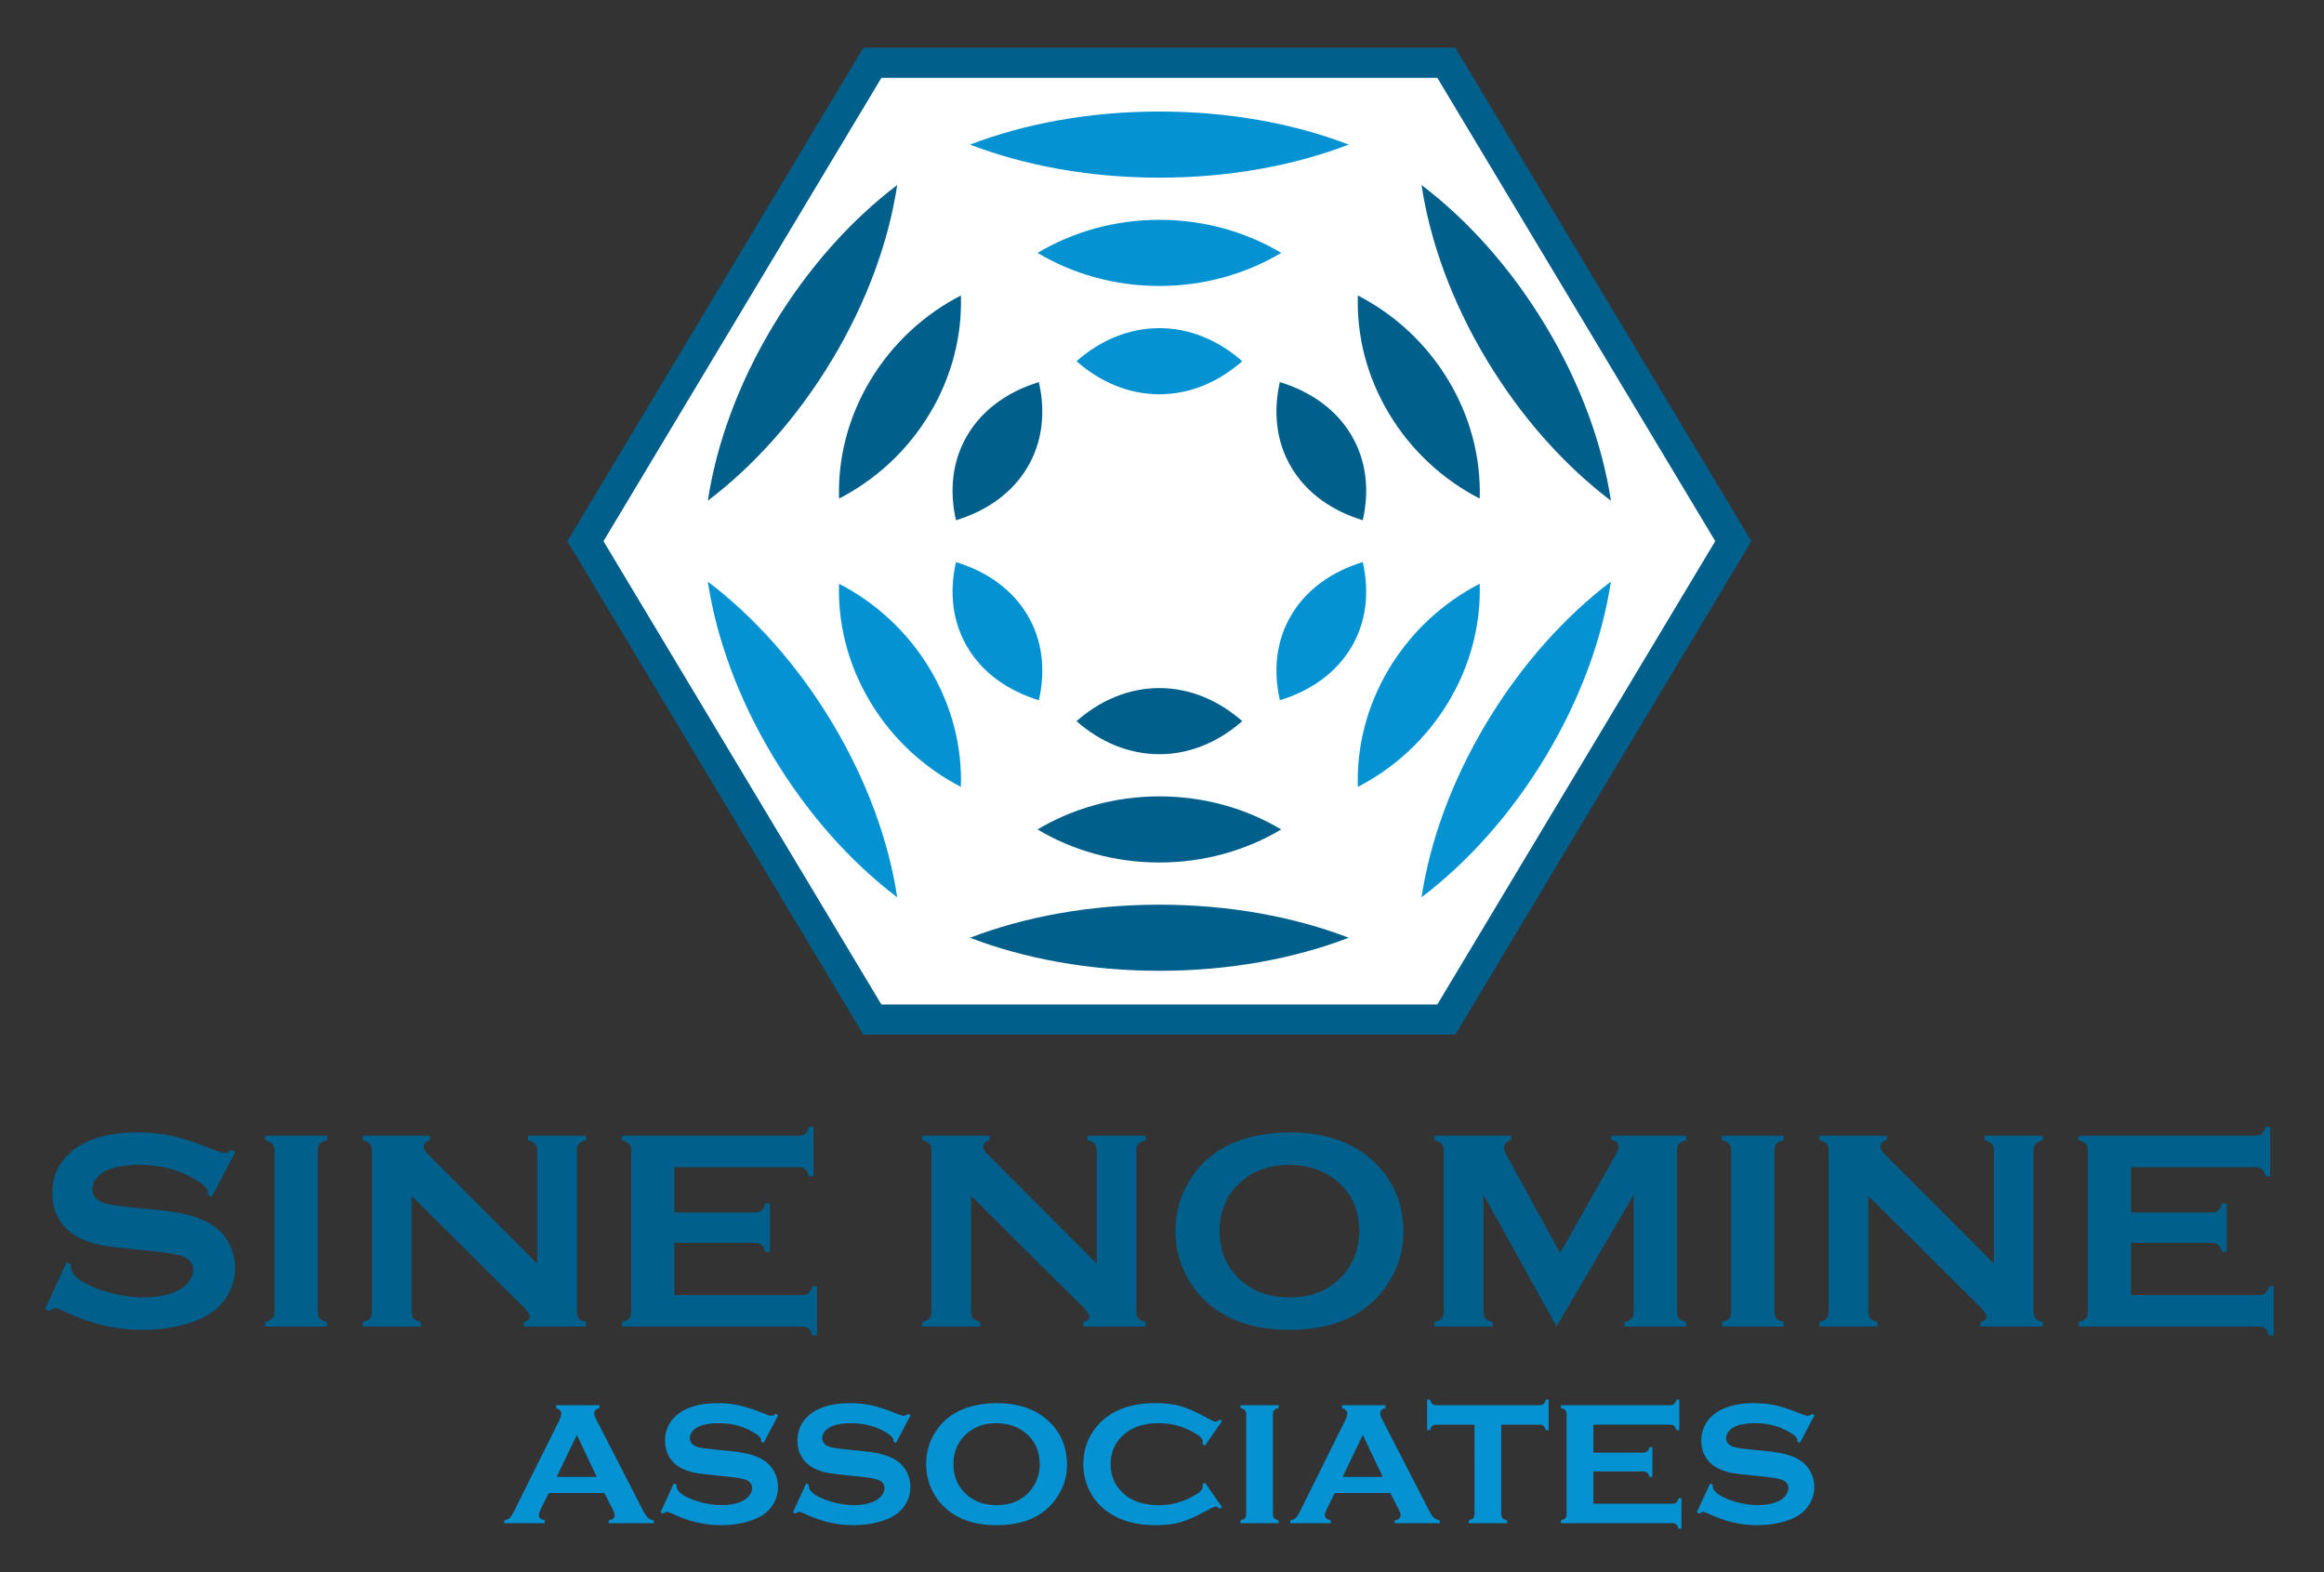 <svg xmlns="http://www.w3.org/2000/svg" role="img" viewBox="7.39 21.89 382.46 258.71"><rect x="7.39" y="21.89" width="382.46" height="258.71" fill="#333333" stroke="none"/><title>Sine Nomine Associates logo</title><g><g><path fill="#0492d2" d="M803.453 45.754h-68.89L724.387 24.434c-1.414-2.969-2.117-5.293-2.117-6.992 0-3.262 2.48-5.519 7.41-6.777V7.098h-50.129v3.566c2.965.598 5.219 1.621 6.777 3.105 1.555 1.484 3.328 4.375 5.328 8.66l55.75 116.496c1.778 3.711 2.668 6.668 2.668 8.898 0 3.395-2.148 5.84-6.445 7.313v3.566h53.754v-3.566c-4.375-1.25-6.555-3.438-6.555-6.543 0-2.149.703-4.59 2.113-7.336L850.688 24.434c2.441-4.961 4.589-8.367 6.437-10.176 1.855-1.828 4.336-2.996 7.445-3.594V7.098h-55.824v3.566c4.926.809 7.367 3.105 7.367 6.883 0 1.555-.742 3.852-2.222 6.887zm-9.512 20.77l-24.586 54.016-24.984-54.016zM1018.49 145.848l-18.1-35.68-3.109 1.773c.074.743.114 1.329.114 1.778 0 2.511-2.157 5.226-6.45 8.117-13.175 9.18-28.644 13.769-46.418 13.769-7.847 0-14.765-.976-20.765-2.89-4.367-1.485-7.922-3.711-10.625-6.668-2.703-2.961-4.032-6.184-4.032-9.668 0-5.656 3.446-9.543 10.329-11.621 3.55-1.028 11.175-2.153 22.875-3.324l17.433-1.774c10.363-1.113 18.731-2.641 25.137-4.555 6.406-1.93 12.101-4.629 17.061-8.113 5.04-3.633 9-8.398 11.92-14.324 2.93-5.891 4.41-12.219 4.41-18.957 0-10.664-3.44-20.137-10.33-28.43-6.22-7.516-15.877-13.105-28.979-16.738-9.777-2.723-20.25-4.098-31.438-4.098-20.058 0-39.863 4.812-59.41 14.441-4.144 1.914-6.629 2.891-7.445 2.891-.957 0-2.477-.828-4.551-2.461l-3.219 1.668 16.438 37.207 3.219-1.559c0-.664 0-1.133 0-1.445 0-3.324 1.59-6.398 4.773-9.211 4.813-4.285 12.258-7.988 22.32-11.102 10.075-3.106 19.625-4.66 28.653-4.66 9.847 0 18.254 1.66 25.211 4.992 3.847 1.805 6.922 4.297 9.218 7.371 2.293 3.066 3.442 6.25 3.442 9.578 0 5.004-2.703 8.598-8.106 10.734-3.781 1.484-11.402 2.852-22.878 4.113l-17.098 1.777c-11.485 1.188-19.59 2.293-24.32 3.379-4.747 1.062-9.477 2.801-14.215 5.164-6.742 3.34-12.035 8.332-15.883 15-3.481 5.996-5.227 12.922-5.227 20.692 0 12.816 4.41 23.402 13.219 31.769 11.551 11.063 28.879 16.57 51.973 16.57 9.699 0 18.73-.996 27.101-2.957 8.364-1.964 18.801-5.585 31.312-10.89 4.3-1.699 6.93-2.547 7.89-2.547 1.55 0 3.37.848 5.44 2.547l3.11-1.66M1182.3 145.848l-18.1-35.68-3.11 1.773c.07.743.11 1.329.11 1.778 0 2.511-2.15 5.226-6.44 8.117-13.18 9.18-28.65 13.769-46.42 13.769-7.85 0-14.77-.976-20.78-2.89-4.36-1.485-7.92-3.711-10.62-6.668-2.7-2.961-4.03-6.184-4.03-9.668 0-5.656 3.44-9.543 10.33-11.621 3.55-1.028 11.17-2.153 22.87-3.324l17.44-1.774c10.36-1.113 18.72-2.641 25.13-4.555 6.41-1.93 12.11-4.629 17.07-8.113 5.03-3.633 9-8.398 11.91-14.324 2.94-5.891 4.41-12.219 4.41-18.957 0-10.664-3.44-20.137-10.32-28.43-6.23-7.516-15.89-13.105-28.98-16.738-9.78-2.723-20.25-4.098-31.44-4.098-20.06 0-39.87 4.812-59.41 14.441-4.15 1.914-6.63 2.891-7.44 2.891-.96 0-2.48-.828-4.56-2.461l-3.22 1.668 16.44 37.207 3.22-1.559c0-.664 0-1.133 0-1.445 0-3.324 1.59-6.398 4.78-9.211 4.81-4.285 12.25-7.988 22.32-11.102 10.07-3.106 19.62-4.66 28.65-4.66 9.84 0 18.25 1.66 25.21 4.992 3.85 1.805 6.92 4.297 9.22 7.371 2.29 3.066 3.44 6.25 3.44 9.578 0 5.004-2.7 8.598-8.11 10.734-3.77 1.484-11.4 2.852-22.88 4.113l-17.1 1.777c-11.47 1.188-19.58 2.293-24.32 3.379-4.74 1.062-9.47 2.801-14.21 5.164-6.74 3.34-12.04 8.332-15.88 15-3.49 5.996-5.22 12.922-5.22 20.692 0 12.816 4.4 23.402 13.21 31.769 11.55 11.063 28.88 16.57 51.98 16.57 9.7 0 18.73-.996 27.09-2.957 8.37-1.964 18.8-5.585 31.32-10.89 4.29-1.699 6.92-2.547 7.89-2.547 1.55 0 3.36.848 5.43 2.547l3.12-1.66M1288.39 161.355c26.47 0 47.41-7.136 62.9-21.433 16.4-14.942 24.57-34.277 24.57-57.969 0-14.512-3.92-28.047-11.76-40.645-15.37-24.582-40.51-36.863-75.49-36.863-26.21 0-47.09 7.137-62.56 21.434-8.29 7.629-14.58 16.77-18.88 27.434-3.77 9.395-5.66 19.277-5.66 29.648 0 15.184 3.88 29.059 11.66 41.637 14.88 24.074 39.98 36.32 75.22 36.757zm.12-25.75c-14.44 0-26.51-4.304-36.14-12.89-11.4-10.149-17.1-23.399-17.1-39.824 0-16.406 5.7-29.688 17.1-39.844 9.63-8.543 21.77-12.832 36.35-12.832 14.62 0 26.69 4.289 36.24 12.832 5.7 5.117 10.11 11.367 13.14 18.77 2.67 6.602 4.01 13.406 4.01 20.402 0 17.176-5.71 30.691-17.15 40.496-9.69 8.449-21.83 12.734-36.45 12.89M1546.57 59.199l21.1-31.621-2.89-1.992c-2.07 1.914-3.77 2.883-5.11 2.883-1.33 0-5.06-1.777-11.21-5.332-12.73-7.324-23.46-12.297-32.17-14.848-8.71-2.594-19.04-3.844-31.04-3.844-23.91 0-43.53 5.66-58.85 16.992-9.04 6.59-16.15 14.766-21.33 24.539-6 11.184-9 23.504-9 36.984 0 18.355 5.37 34.312 16.11 47.859 16.14 20.36 40.53 30.535 73.18 30.535 12 0 22.29-1.25 30.91-3.777 8.58-2.512 19.31-7.461 32.19-14.871 6.15-3.488 9.88-5.227 11.21-5.227 1.34 0 3.04.969 5.11 2.891l2.89-2-21.1-31.644-3 1.992c.16 1.195.23 2.152.23 2.961 0 2.148-.93 4.152-2.78 6.035-1.84 1.894-5.14 4.152-9.88 6.816-13.11 7.364-27.01 11.074-41.67 11.074-17.32 0-31.13-4.335-41.42-13-12.14-10.144-18.21-23.355-18.21-39.714 0-16.34 6.07-29.578 18.21-39.727 10.29-8.633 24.1-12.949 41.42-12.949 14.66 0 28.56 3.692 41.67 11.094 4.74 2.676 8.04 4.93 9.88 6.816 1.85 1.895 2.78 3.914 2.78 6.074 0 .812-.07 1.77-.23 2.883l3 2.117M1597.54 18.77V147.148c0 2.227-.51 3.926-1.55 5.098-1.03 1.192-2.89 2.16-5.54 2.891v3.566h47.3v-3.566c-2.67-.664-4.51-1.621-5.56-2.852-1.03-1.211-1.55-2.91-1.55-5.137V18.77c0-2.297.52-4.07 1.6-5.293 1.06-1.219 2.91-2.148 5.51-2.812V7.098h-47.3v3.566c2.65.742 4.51 1.699 5.54 2.891 1.04 1.172 1.55 2.918 1.55 5.215M1775.98 45.754h-68.89L1696.9 24.434c-1.41-2.969-2.11-5.293-2.11-6.992 0-3.262 2.49-5.519 7.4-6.777V7.098h-50.1v3.566c2.95.598 5.2 1.621 6.75 3.105 1.55 1.484 3.34 4.375 5.34 8.66l55.75 116.496c1.78 3.711 2.66 6.668 2.66 8.898 0 3.395-2.14 5.84-6.44 7.313v3.566h53.76v-3.566c-4.38-1.25-6.57-3.438-6.57-6.543 0-2.149.72-4.59 2.12-7.336l57.76-116.824c2.44-4.961 4.59-8.367 6.43-10.176 1.86-1.828 4.34-2.996 7.44-3.594V7.098h-55.82v3.566c4.92.809 7.36 3.105 7.36 6.883 0 1.555-.74 3.852-2.22 6.887zm-9.52 20.77l-24.58 54.016-24.99-54.016zM1913.16 133.711V18.77c0-2.297.52-4.043 1.56-5.215 1.04-1.191 2.88-2.148 5.56-2.891V7.098h-47.32v3.566c2.66.742 4.52 1.699 5.55 2.891 1.04 1.172 1.56 2.918 1.56 5.215V133.711h-47.1c-2.2 0-3.91-.527-5.09-1.523-1.2-1.024-2.15-2.891-2.9-5.586h-3.55v39.199h3.55c.82-2.696 1.78-4.551 2.93-5.586 1.15-.996 2.86-1.512 5.06-1.512h127.17c2.3 0 4.04.516 5.23 1.512 1.17 1.035 2.15 2.89 2.89 5.586h3.54v-39.199h-3.54c-.74 2.695-1.72 4.562-2.89 5.586-1.19.996-2.93 1.523-5.23 1.523h-46.98M2027.11 73.625V32.09h97.5c2.22 0 3.93.527 5.11 1.562 1.19 1.024 2.15 2.891 2.89 5.547h3.56V0h-3.56c-.74 2.656-1.7 4.523-2.89 5.547-1.18 1.047-2.89 1.551-5.11 1.551H1986.9v3.566c2.67.742 4.52 1.699 5.56 2.891 1.04 1.172 1.55 2.918 1.55 5.215V147.043c0 2.293-.51 4.031-1.55 5.203-1.04 1.192-2.89 2.16-5.56 2.891v3.566h135.05c2.23 0 3.93.516 5.1 1.59 1.19 1.023 2.15 2.891 2.89 5.508h3.56v-39.199h-3.56c-.74 2.625-1.7 4.484-2.89 5.519-1.17 1.063-2.87 1.59-5.1 1.59h-94.84V97.723h61.52c2.21 0 3.92.531 5.1 1.555 1.2 1.036 2.16 2.891 2.9 5.559h3.54V66.523h-3.54c-.74 2.598-1.7 4.402-2.9 5.469-1.18 1.086-2.89 1.633-5.1 1.633h-61.52M2300.75 145.848l-18.11-35.68-3.11 1.773c.08.743.12 1.329.12 1.778 0 2.511-2.15 5.226-6.45 8.117-13.18 9.18-28.65 13.769-46.42 13.769-7.85 0-14.76-.976-20.77-2.89-4.37-1.485-7.91-3.711-10.62-6.668-2.7-2.961-4.03-6.184-4.03-9.668 0-5.656 3.43-9.543 10.32-11.621 3.56-1.028 11.19-2.153 22.87-3.324L2242 99.66c10.37-1.113 18.73-2.641 25.13-4.555 6.41-1.93 12.1-4.629 17.07-8.113 5.03-3.633 8.99-8.398 11.92-14.324 2.93-5.891 4.4-12.219 4.4-18.957 0-10.664-3.45-20.137-10.33-28.43-6.22-7.516-15.87-13.105-28.98-16.738-9.77-2.723-20.25-4.098-31.43-4.098-20.06 0-39.86 4.812-59.41 14.441-4.14 1.914-6.62 2.891-7.44 2.891-.97 0-2.48-.828-4.55-2.461l-3.23 1.668 16.44 37.207 3.22-1.559c0-.664 0-1.133 0-1.445 0-3.324 1.59-6.398 4.76-9.211 4.83-4.285 12.27-7.988 22.34-11.102 10.07-3.106 19.61-4.66 28.64-4.66 9.86 0 18.25 1.66 25.22 4.992 3.84 1.805 6.92 4.297 9.21 7.371 2.3 3.066 3.45 6.25 3.45 9.578 0 5.004-2.7 8.598-8.11 10.734-3.78 1.484-11.4 2.852-22.87 4.113l-17.1 1.777c-11.48 1.188-19.59 2.293-24.33 3.379-4.73 1.062-9.47 2.801-14.22 5.164-6.73 3.34-12.02 8.332-15.87 15-3.48 5.996-5.22 12.922-5.22 20.692 0 12.816 4.4 23.402 13.21 31.769 11.55 11.063 28.88 16.57 51.97 16.57 9.7 0 18.74-.996 27.1-2.957 8.37-1.964 18.8-5.585 31.32-10.89 4.29-1.699 6.92-2.547 7.88-2.547 1.56 0 3.37.848 5.44 2.547l3.12-1.66" transform="matrix(.133 0 0 -.128 0 273.453)"/><path fill="#015f8c" d="M346.879 484.375l-29.285-57.734-5.035 2.851c.117 1.211.191 2.168.191 2.883 0 4.07-3.477 8.434-10.445 13.102-21.313 14.882-46.344 22.285-75.102 22.285-12.707 0-23.902-1.551-33.594-4.657-7.078-2.375-12.793-5.968-17.16-10.792-4.375-4.762-6.551-9.989-6.551-15.575 0-9.218 5.547-15.508 16.688-18.879 5.758-1.668 18.105-3.433 37.023-5.367l28.207-2.883c16.766-1.785 30.356-4.257 40.704-7.375 10.363-3.101 19.558-7.468 27.593-13.093 8.145-5.86 14.567-13.594 19.313-23.145 4.715-9.578 7.082-19.805 7.082-30.723 0-17.207-5.551-32.527-16.699-45.937-10.067-12.215-25.688-21.25-46.895-27.137-15.809-4.398-32.762-6.621-50.867-6.621-32.469 0-64.504 7.77-96.133 23.348-6.699 3.117-10.703 4.668-12.031 4.668-1.555 0-4.02-1.328-7.363-3.965l-5.227 2.715 26.617 60.187 5.199-2.523c0-1.074 0-1.844 0-2.332 0-5.403 2.575-10.363 7.727-14.914 7.785-6.953 19.84-12.918 36.121-17.957 16.289-5.032 31.727-7.547 46.356-7.547 15.925 0 29.535 2.703 40.789 8.066 6.218 3.008 11.195 6.961 14.921 11.934 3.696 4.949 5.567 10.133 5.567 15.496 0 8.156-4.387 13.918-13.121 17.402-6.11 2.41-18.434 4.59-37.02 6.621l-27.672 2.891c-18.562 1.934-31.687 3.742-39.351 5.477-7.66 1.75-15.34 4.515-23.008 8.363-10.883 5.41-19.469 13.484-25.688 24.285-5.625 9.707-8.437 20.84-8.437 33.437 0 20.762 7.125 37.911 21.375 51.446 18.699 17.851 46.734 26.765 84.09 26.765 15.691 0 30.312-1.589 43.867-4.773 13.504-3.184 30.402-9.035 50.656-17.578 6.942-2.785 11.199-4.152 12.75-4.152 2.516 0 5.446 1.367 8.817 4.152l5.031-2.715M395.227 278.75v207.707c0 3.594-.852 6.375-2.524 8.25-1.68 1.934-4.68 3.484-8.988 4.707v5.742h76.551v-5.742c-4.332-1.074-7.313-2.625-8.996-4.59-1.665-1.992-2.52-4.773-2.52-8.367V278.75c0-3.711.891-6.551 2.613-8.555 1.739-1.965 4.703-3.484 8.903-4.55v-5.782h-76.551v5.782c4.308 1.191 7.308 2.742 8.988 4.656 1.672 1.933 2.524 4.738 2.524 8.449M564.84 427.891V278.75c0-3.711.836-6.516 2.519-8.449 1.664-1.914 4.664-3.465 8.973-4.656v-5.782h-72.051v5.782c4.313 1.191 7.313 2.742 8.996 4.656 1.661 1.933 2.52 4.738 2.52 8.449v207.707c0 3.594-.859 6.375-2.52 8.25-1.683 1.934-4.683 3.484-8.996 4.707v5.742h83.367v-5.742c-5.152-1.336-7.722-4.07-7.722-8.301 0-2.843 1.683-6.035 5.035-9.504L720.258 340.91v145.547c0 3.594-.828 6.375-2.492 8.25-1.707 1.934-4.68 3.484-9 4.707v5.742h72.058v-5.742c-4.308-1.223-7.308-2.773-8.972-4.707-1.704-1.875-2.52-4.656-2.52-8.25V278.75c0-3.711.816-6.516 2.52-8.449 1.664-1.914 4.664-3.465 8.972-4.656v-5.782h-77.273v5.782c5.031 1.066 7.547 3.632 7.547 7.695 0 2.402-2.918 6.59-8.809 12.598L564.84 427.891M890.082 367.508v-67.223h157.758c3.59 0 6.34.848 8.27 2.528 1.91 1.699 3.48 4.695 4.66 8.984h5.74v-63.41h-5.74c-1.18 4.297-2.75 7.297-4.66 8.965-1.93 1.699-4.68 2.511-8.27 2.511H825.023v5.782c4.313 1.191 7.309 2.742 8.977 4.656 1.688 1.933 2.52 4.738 2.52 8.449v207.52c0 3.738-.832 6.562-2.52 8.437-1.668 1.934-4.664 3.484-8.977 4.707v5.742h218.497c3.6 0 6.35.852 8.26 2.551 1.93 1.699 3.48 4.695 4.68 8.965h5.76v-63.449h-5.76c-1.2 4.246-2.75 7.246-4.68 8.945-1.91 1.711-4.66 2.559-8.26 2.559H890.082v-58.231h99.543c3.59 0 6.332.856 8.258 2.516 1.926 1.672 3.477 4.668 4.657 9.004h5.78v-62.02h-5.78c-1.18 4.188-2.731 7.16-4.657 8.895-1.926 1.73-4.668 2.617-8.258 2.617h-99.543M1257.16 427.891V278.75c0-3.711.85-6.516 2.52-8.449 1.68-1.914 4.68-3.465 8.99-4.656v-5.782h-72.06v5.782c4.32 1.191 7.31 2.742 8.98 4.656 1.68 1.933 2.52 4.738 2.52 8.449v207.707c0 3.594-.84 6.375-2.52 8.25-1.67 1.934-4.66 3.484-8.98 4.707v5.742H1280v-5.742c-5.15-1.336-7.74-4.07-7.74-8.301 0-2.843 1.67-6.035 5.04-9.504L1412.59 340.91v145.547c0 3.594-.83 6.375-2.51 8.25-1.67 1.934-4.67 3.484-8.97 4.707v5.742h72.05v-5.742c-4.32-1.223-7.31-2.773-9-4.707-1.66-1.875-2.52-4.656-2.52-8.25V278.75c0-3.711.86-6.516 2.52-8.449 1.69-1.914 4.68-3.465 9-4.656v-5.782h-77.26v5.782c5.01 1.066 7.53 3.632 7.53 7.695 0 2.402-2.94 6.59-8.79 12.598l-137.48 141.953M1650.61 509.441c42.79 0 76.71-11.55 101.76-34.644 26.51-24.211 39.76-55.492 39.76-93.813 0-23.464-6.36-45.406-19.07-65.769-24.79-39.754-65.51-59.637-122.07-59.637-42.43 0-76.19 11.551-101.25 34.676-13.41 12.324-23.62 27.137-30.54 44.383-6.15 15.176-9.18 31.172-9.18 47.98 0 24.543 6.29 47.02 18.88 67.375 24.09 38.903 64.66 58.75 121.71 59.449zm.19-41.679c-23.39 0-42.87-6.922-58.45-20.809-18.47-16.398-27.74-37.859-27.74-64.445 0-26.582 9.27-48.043 27.74-64.442 15.58-13.894 35.2-20.808 58.82-20.808 23.62 0 43.16 6.914 58.64 20.808 9.22 8.243 16.29 18.399 21.2 30.344 4.34 10.664 6.49 21.668 6.49 33.024 0 27.765-9.22 49.613-27.69 65.519-15.73 13.625-35.4 20.586-59.01 20.809M1981.6 259.863l-90.48 169.473V278.75c0-3.711.85-6.516 2.52-8.449 1.67-1.914 4.66-3.465 8.99-4.656v-5.782h-72.07v5.782c4.33 1.191 7.33 2.742 8.99 4.656 1.68 1.933 2.52 4.738 2.52 8.449v207.707c0 3.594-.84 6.375-2.52 8.25-1.66 1.934-4.66 3.484-8.99 4.707v5.742h94.55v-5.742c-5.63-1.445-8.45-4.738-8.45-9.894 0-2.399.86-5.145 2.52-8.29l66.94-126.789 67.76 124.653c3.01 5.515 4.52 9.508 4.52 12.019 0 4.934-2.99 7.668-8.99 8.301v5.742h92.73v-5.742c-4.29-1.223-7.29-2.773-8.96-4.707-1.7-1.875-2.51-4.656-2.51-8.25V278.75c0-3.711.81-6.516 2.51-8.449 1.67-1.914 4.67-3.465 8.96-4.656v-5.782h-76.55v5.782c4.22 1.066 7.18 2.585 8.92 4.55 1.74 2.004 2.6 4.844 2.6 8.555V429.336L1981.6 259.863M2197.67 278.75v207.707c0 3.594-.81 6.375-2.52 8.25-1.67 1.934-4.67 3.484-8.95 4.707v5.742h76.51v-5.742c-4.3-1.074-7.3-2.625-8.96-4.59-1.7-1.992-2.52-4.773-2.52-8.367V278.75c0-3.711.86-6.551 2.59-8.555 1.74-1.965 4.7-3.484 8.89-4.55v-5.782h-76.51v5.782c4.28 1.191 7.28 2.742 8.95 4.656 1.71 1.933 2.52 4.738 2.52 8.449M2367.29 427.891V278.75c0-3.711.85-6.516 2.51-8.449 1.7-1.914 4.7-3.465 9-4.656v-5.782h-72.04v5.782c4.29 1.191 7.29 2.742 8.96 4.656 1.71 1.933 2.52 4.738 2.52 8.449v207.707c0 3.594-.81 6.375-2.52 8.25-1.67 1.934-4.67 3.484-8.96 4.707v5.742h83.37v-5.742c-5.15-1.336-7.73-4.07-7.73-8.301 0-2.843 1.66-6.035 5.02-9.504l135.3-140.699v145.547c0 3.594-.81 6.375-2.51 8.25-1.67 1.934-4.67 3.484-8.96 4.707v5.742h72.04v-5.742c-4.3-1.223-7.3-2.773-9-4.707-1.66-1.875-2.51-4.656-2.51-8.25V278.75c0-3.711.85-6.516 2.51-8.449 1.7-1.914 4.7-3.465 9-4.656v-5.782h-77.25v5.782c5.02 1.066 7.54 3.632 7.54 7.695 0 2.402-2.95 6.59-8.81 12.598l-137.48 141.953M2692.52 367.508v-67.223h157.78c3.59 0 6.36.848 8.25 2.528 1.93 1.699 3.49 4.695 4.72 8.984h5.72v-63.41h-5.72c-1.23 4.297-2.79 7.297-4.72 8.965-1.89 1.699-4.66 2.511-8.25 2.511h-222.8v5.782c4.31 1.191 7.31 2.742 8.98 4.656 1.67 1.933 2.52 4.738 2.52 8.449v207.52c0 3.738-.85 6.562-2.52 8.437-1.67 1.934-4.67 3.484-8.98 4.707v5.742h218.51c3.6 0 6.32.852 8.25 2.551 1.93 1.699 3.48 4.695 4.67 8.965h5.72v-63.449h-5.72c-1.19 4.246-2.74 7.246-4.67 8.945-1.93 1.711-4.65 2.559-8.25 2.559h-153.49v-58.231h99.55c3.63 0 6.37.856 8.29 2.516 1.89 1.672 3.48 4.668 4.66 9.004h5.75v-62.02h-5.75c-1.18 4.188-2.77 7.16-4.66 8.895-1.92 1.73-4.66 2.617-8.29 2.617h-99.55" transform="matrix(.133 0 0 -.128 0 273.453)"/><path fill="#fff" d="m 1135.04,654.543 -355.095,615.027 355.095,615.06 h 710.22 l 355.1,-615.06 -355.1,-615.027 h -710.22" transform="matrix(.133 0 0 -.128 0 273.453)"/><path fill="#015f8c" d="m 1135.05,635.215 v 19.328 l 16.72,9.676 -16.72,-9.676 v -19.328 h -11.19 L 757.59,1269.57 1123.86,1904 H 1856.4 L 2222.67,1269.61 1856.4,635.215 Z m 699.01,38.703 343.91,595.692 -343.91,595.68 H 1146.21 L 802.285,1269.57 1146.17,673.918 h 687.89 v 0" transform="matrix(.133 0 0 -.128 0 273.453)"/><path fill="#0492d2" d="M1592.68 1500.96c-29.46 26.83-64.72 42.49-102.56 42.49-37.86 0-73.07-15.66-102.54-42.49 29.47-26.86 64.71-42.52 102.54-42.53 37.84.01 73.1 15.69 102.56 42.53M1640.88 1640.21c-43.31 26.83-95.1 42.49-150.76 42.49-55.66 0-107.43-15.68-150.73-42.52 43.3-26.83 95.09-42.49 150.73-42.51 55.66.02 107.45 15.68 150.76 42.54M1724.43 1779.45c-67.3 26.84-147.79 42.5-234.31 42.5-86.51 0-166.99-15.68-234.28-42.52 67.29-26.84 147.81-42.52 234.28-42.52 86.5 0 167.01 15.68 234.31 42.54" transform="matrix(.133 0 0 -.128 0 273.453)"/><path fill="#015f8c" d="M1387.58 1038.18c29.47-26.85 64.68-42.504 102.58-42.504 37.8 0 73.06 15.674 102.52 42.514-29.46 26.84-64.72 42.5-102.52 42.52-37.87 0-73.13-15.68-102.58-42.53M1339.39 898.945c43.3-26.836 95.07-42.488 150.77-42.488 55.62 0 107.41 15.652 150.72 42.488-43.31 26.836-95.1 42.52-150.72 42.52-55.68 0-107.47-15.684-150.77-42.52M1255.84 759.688c67.29-26.836 147.77-42.461 234.32-42.461 86.48-.039 166.97 15.664 234.27 42.5-67.3 26.836-147.81 42.5-234.27 42.5-86.53 0-167.03-15.664-234.32-42.539" transform="matrix(.133 0 0 -.128 0 273.453)"/><path fill="#0492d2" d="M1238.47 1242.68c-8.51-38.92-4.48-77.25 14.48-110.05 18.91-32.8 50.12-55.46 88.1-67.56 8.49 38.94 4.46 77.29-14.46 110.07-18.93 32.78-50.14 55.45-88.12 67.54M1093.79 1214.83c-1.6-50.92 10.71-103.62 38.57-151.83 27.82-48.2 67.28-85.199 112.18-109.281 1.6 50.921-10.74 103.591-38.53 151.791-27.85 48.22-67.34 85.21-112.22 109.32M931.422 1217.57c10.402-71.73 37.074-149.26 80.348-224.191 43.24-74.922 97.06-136.777 153.96-181.641-10.4 71.7-37.07 149.258-80.33 224.162-43.26 74.92-97.08 136.8-153.978 181.67" transform="matrix(.133 0 0 -.128 0 273.453)"/><path fill="#015f8c" d="M1741.79 1296.46c8.52 38.93 4.44 77.27-14.47 110.07-18.92 32.8-50.13 55.45-88.11 67.56-8.51-38.95-4.44-77.3 14.48-110.08 18.91-32.78 50.12-55.47 88.1-67.55M1886.49 1324.34c1.56 50.91-10.73 103.6-38.61 151.8-27.8 48.21-67.26 85.23-112.15 109.29-1.61-50.91 10.73-103.59 38.52-151.8 27.84-48.21 67.34-85.22 112.24-109.29M2048.86 1321.59c-10.41 71.72-37.1 149.25-80.38 224.18-43.23 74.93-97.06 136.78-153.94 181.65 10.39-71.7 37.08-149.26 80.28-224.17 43.32-74.92 97.14-136.79 154.04-181.66" transform="matrix(.133 0 0 -.128 0 273.453)"/><path fill="#0492d2" d="M1639.24 1065.07c37.95 12.09 69.16 34.76 88.12 67.57 18.91 32.79 22.95 71.12 14.43 110.07-37.98-12.12-69.19-34.79-88.1-67.55-18.92-32.8-22.99-71.15-14.45-110.09M1735.73 953.703c44.89 24.082 84.35 61.097 112.2 109.317 27.79 48.19 40.12 100.87 38.56 151.81-44.94-24.11-84.4-61.12-112.2-109.3-27.83-48.22-40.13-100.91-38.56-151.827M1814.54 811.738c56.88 44.864 110.71 106.7 153.99 181.641 43.23 74.931 69.88 152.461 80.29 224.171-56.86-44.87-110.68-106.75-153.96-181.65-43.24-74.923-69.93-152.462-80.32-224.162" transform="matrix(.133 0 0 -.128 0 273.453)"/><path fill="#015f8c" d="M1341.01 1474.09c-37.98-12.11-69.11-34.79-88.06-67.6-18.96-32.76-22.99-71.11-14.47-110.04 37.99 12.09 69.18 34.78 88.09 67.54 18.92 32.8 22.97 71.17 14.44 110.1M1244.54 1585.43c-44.9-24.06-84.36-61.08-112.18-109.31-27.86-48.18-40.15-100.87-38.56-151.8 44.91 24.09 84.36 61.1 112.18 109.31 27.82 48.19 40.16 100.9 38.56 151.8M1165.73 1727.43c-56.9-44.88-110.72-106.73-153.96-181.68-43.274-74.91-69.93-152.46-80.329-224.16 56.899 44.87 110.719 106.74 153.959 181.63 43.28 74.94 69.93 152.5 80.33 224.21" transform="matrix(.133 0 0 -.128 0 273.453)"/></g></g></svg>